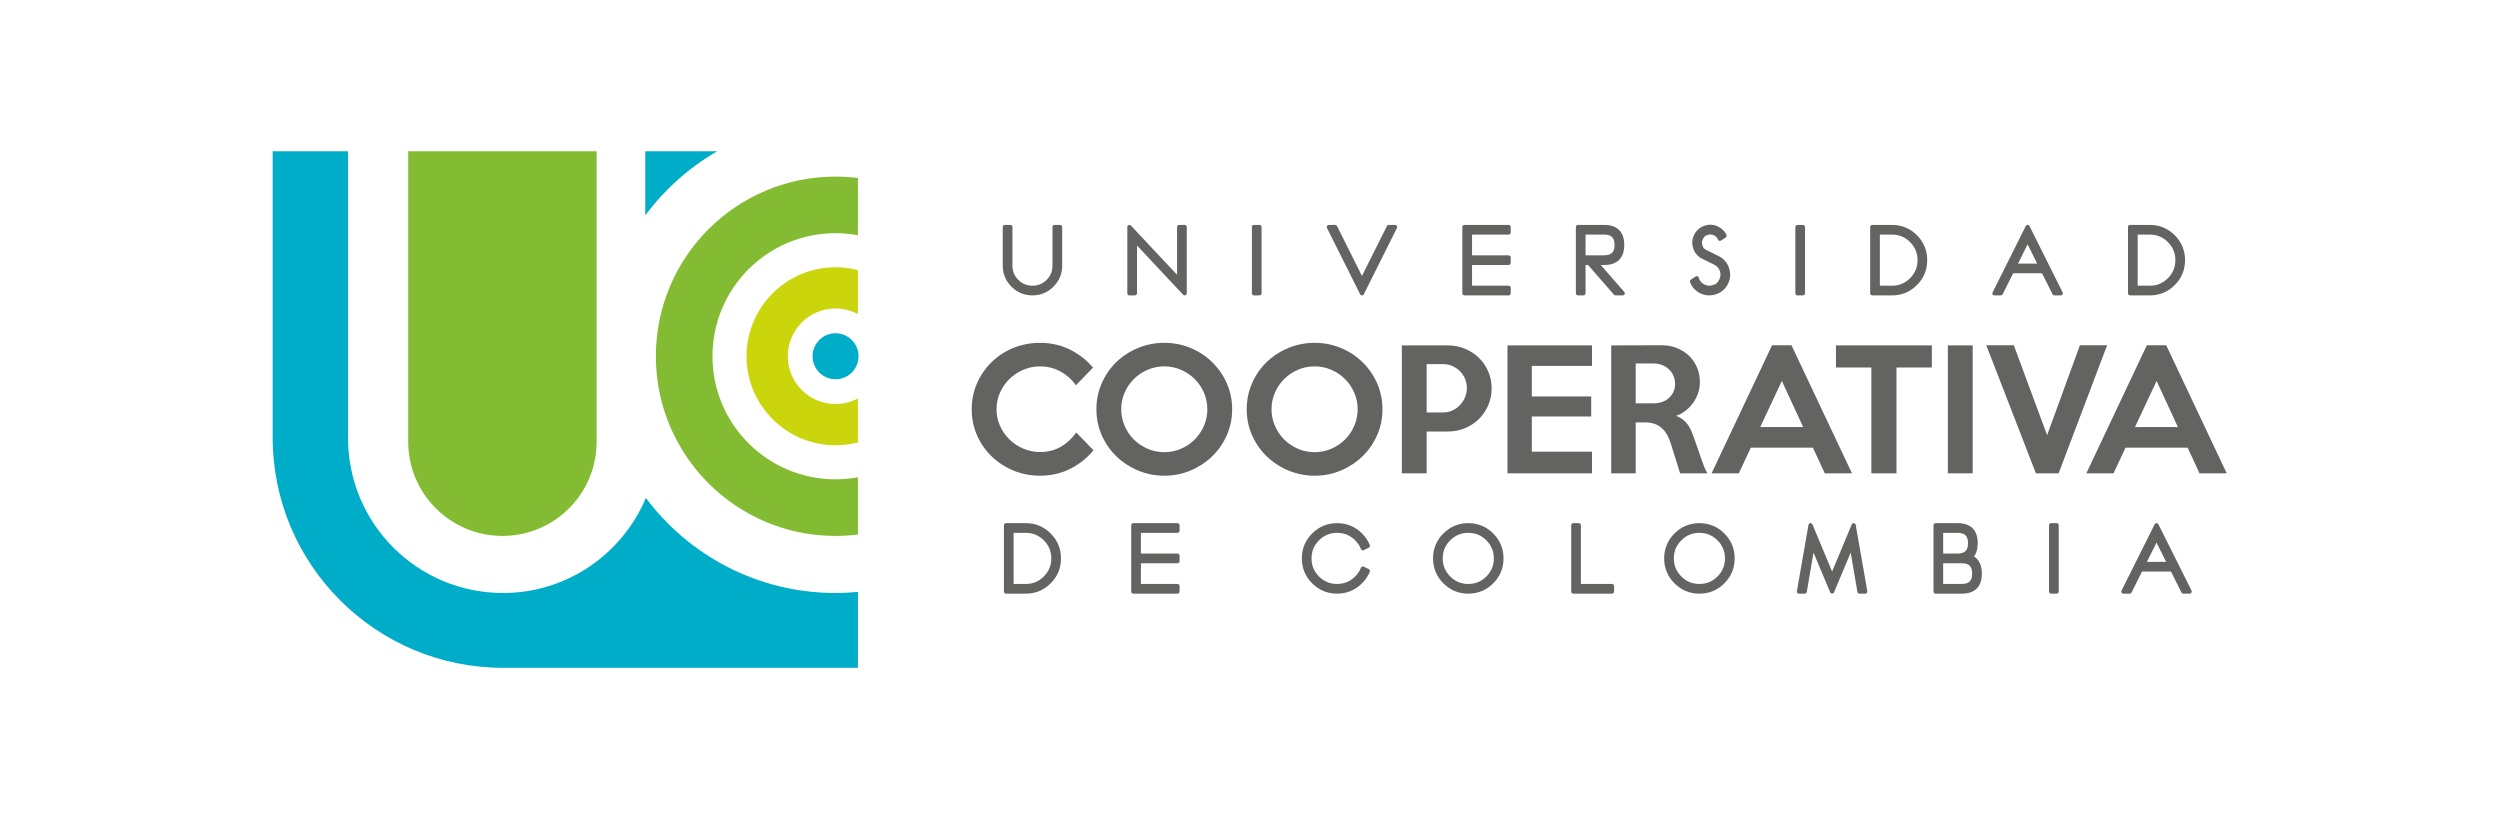 <?xml version="1.0" encoding="UTF-8" standalone="no"?>
<svg
   xmlns:dc="http://purl.org/dc/elements/1.1/"
   xmlns:cc="http://creativecommons.org/ns#"
   xmlns:rdf="http://www.w3.org/1999/02/22-rdf-syntax-ns#"
   xmlns:svg="http://www.w3.org/2000/svg"
   xmlns="http://www.w3.org/2000/svg"
   viewBox="0 0 2667.84 873.865"
   height="873.865"
   width="2667.84"
   xml:space="preserve"
   id="svg2"
   version="1.1"><defs
     id="defs6"><clipPath
       id="clipPath18"
       clipPathUnits="userSpaceOnUse"><path
         id="path16"
         d="M 0,655.399 H 2000.876 V 0 H 0 Z" /></clipPath></defs><g
     transform="matrix(1.333,0,0,-1.333,0,873.865)"
     id="g10"><g
       id="g12"><g
         clip-path="url(#clipPath18)"
         id="g14"><g
           transform="translate(875.417,295.112)"
           id="g20"><path
             id="path22"
             style="fill:#636362;fill-opacity:1;fill-rule:nonzero;stroke:none"
             d="m 0,0 c -5.127,-6.238 -11.339,-11.193 -18.646,-14.866 -7.303,-3.674 -15.357,-5.511 -24.155,-5.511 -7.607,0 -14.74,1.39 -21.4,4.164 -6.664,2.776 -12.464,6.558 -17.395,11.343 -4.93,4.783 -8.819,10.401 -11.66,16.852 -2.846,6.449 -4.266,13.391 -4.266,20.824 0,7.433 1.42,14.374 4.266,20.825 2.841,6.449 6.73,12.088 11.66,16.917 4.931,4.824 10.731,8.606 17.395,11.341 6.66,2.732 13.793,4.101 21.4,4.101 8.798,0 16.852,-1.84 24.155,-5.511 7.307,-3.676 13.393,-8.459 18.263,-14.354 l -13.71,-14.097 c -3.163,4.529 -7.242,8.18 -12.243,10.959 -4.996,2.773 -10.487,4.163 -16.465,4.163 -4.787,0 -9.292,-0.918 -13.519,-2.754 -4.232,-1.84 -7.929,-4.316 -11.087,-7.433 -3.163,-3.119 -5.661,-6.751 -7.498,-10.893 -1.838,-4.145 -2.755,-8.565 -2.755,-13.264 0,-4.613 0.917,-8.993 2.755,-13.135 1.837,-4.147 4.335,-7.776 7.498,-10.893 3.158,-3.119 6.855,-5.598 11.087,-7.434 4.227,-1.837 8.732,-2.754 13.519,-2.754 6.322,0 11.917,1.43 16.787,4.292 4.87,2.861 8.927,6.643 12.177,11.342 z" /></g><g
           transform="translate(966.535,327.918)"
           id="g24"><path
             id="path26"
             style="fill:#636362;fill-opacity:1;fill-rule:nonzero;stroke:none"
             d="m 0,0 c 0,4.699 -0.895,9.119 -2.694,13.264 -1.798,4.142 -4.261,7.773 -7.385,10.893 -3.124,3.117 -6.782,5.593 -10.978,7.433 -4.192,1.836 -8.641,2.754 -13.35,2.754 -4.792,0 -9.289,-0.918 -13.481,-2.754 -4.192,-1.84 -7.854,-4.316 -10.978,-7.433 -3.124,-3.12 -5.582,-6.751 -7.381,-10.893 C -68.046,9.119 -68.945,4.699 -68.945,0 c 0,-4.614 0.899,-9.015 2.698,-13.2 1.799,-4.186 4.257,-7.84 7.381,-10.957 3.124,-3.119 6.786,-5.598 10.978,-7.433 4.192,-1.838 8.689,-2.754 13.481,-2.754 4.709,0 9.158,0.916 13.35,2.754 4.196,1.835 7.854,4.314 10.978,7.433 3.124,3.117 5.587,6.771 7.385,10.957 C -0.895,-9.015 0,-4.614 0,0 m 19.867,0 c 0,-7.348 -1.43,-14.269 -4.292,-20.762 -2.859,-6.492 -6.761,-12.131 -11.709,-16.914 -4.952,-4.786 -10.708,-8.567 -17.281,-11.343 -6.574,-2.774 -13.568,-4.165 -20.992,-4.165 -7.425,0 -14.441,1.391 -21.057,4.165 -6.612,2.776 -12.395,6.557 -17.343,11.343 -4.953,4.783 -8.854,10.4 -11.712,16.852 -2.859,6.449 -4.288,13.391 -4.288,20.824 0,7.433 1.429,14.395 4.288,20.888 2.858,6.492 6.759,12.131 11.712,16.917 4.948,4.782 10.731,8.543 17.343,11.277 6.616,2.733 13.632,4.102 21.057,4.102 7.424,0 14.418,-1.369 20.992,-4.102 C -6.842,46.348 -1.086,42.566 3.866,37.742 8.814,32.913 12.716,27.274 15.575,20.825 18.437,14.373 19.867,7.433 19.867,0" /></g><g
           transform="translate(1086.869,327.918)"
           id="g28"><path
             id="path30"
             style="fill:#636362;fill-opacity:1;fill-rule:nonzero;stroke:none"
             d="m 0,0 c 0,4.699 -0.895,9.119 -2.694,13.264 -1.798,4.142 -4.261,7.773 -7.385,10.893 -3.124,3.117 -6.781,5.593 -10.978,7.433 -4.192,1.836 -8.641,2.754 -13.35,2.754 -4.792,0 -9.289,-0.918 -13.481,-2.754 -4.192,-1.84 -7.854,-4.316 -10.978,-7.433 -3.124,-3.12 -5.582,-6.751 -7.381,-10.893 C -68.046,9.119 -68.945,4.699 -68.945,0 c 0,-4.614 0.899,-9.015 2.698,-13.2 1.799,-4.186 4.257,-7.84 7.381,-10.957 3.124,-3.119 6.786,-5.598 10.978,-7.433 4.192,-1.838 8.689,-2.754 13.481,-2.754 4.709,0 9.158,0.916 13.35,2.754 4.197,1.835 7.854,4.314 10.978,7.433 3.124,3.117 5.587,6.771 7.385,10.957 C -0.895,-9.015 0,-4.614 0,0 m 19.867,0 c 0,-7.348 -1.43,-14.269 -4.292,-20.762 -2.859,-6.492 -6.761,-12.131 -11.709,-16.914 -4.952,-4.786 -10.708,-8.567 -17.281,-11.343 -6.574,-2.774 -13.568,-4.165 -20.992,-4.165 -7.425,0 -14.441,1.391 -21.057,4.165 -6.612,2.776 -12.395,6.557 -17.343,11.343 -4.953,4.783 -8.854,10.4 -11.712,16.852 -2.859,6.449 -4.288,13.391 -4.288,20.824 0,7.433 1.429,14.395 4.288,20.888 2.858,6.492 6.759,12.131 11.712,16.917 4.948,4.782 10.731,8.543 17.343,11.277 6.616,2.733 13.632,4.102 21.057,4.102 7.424,0 14.418,-1.369 20.992,-4.102 C -6.842,46.348 -1.086,42.566 3.866,37.742 8.814,32.913 12.716,27.274 15.575,20.825 18.437,14.373 19.867,7.433 19.867,0" /></g><g
           transform="translate(1174.269,344.964)"
           id="g32"><path
             id="path34"
             style="fill:#636362;fill-opacity:1;fill-rule:nonzero;stroke:none"
             d="m 0,0 c 0,2.646 -0.491,5.124 -1.473,7.431 -0.982,2.307 -2.328,4.314 -4.036,6.023 -1.712,1.71 -3.718,3.076 -6.025,4.101 -2.307,1.026 -4.784,1.538 -7.429,1.538 h -13.203 v -38.702 h 13.203 c 2.645,0 5.122,0.533 7.429,1.601 2.307,1.069 4.313,2.501 6.025,4.295 1.708,1.794 3.054,3.864 4.036,6.214 C -0.491,-5.151 0,-2.65 0,0 m 19.867,-0.257 c 0,-4.87 -0.921,-9.42 -2.763,-13.649 -1.847,-4.23 -4.349,-7.903 -7.516,-11.02 -3.167,-3.121 -6.895,-5.556 -11.178,-7.305 -4.284,-1.753 -8.819,-2.628 -13.615,-2.628 H -32.166 V -68.306 H -52.028 V 34.087 h 36.844 c 4.792,0 9.328,-0.877 13.611,-2.628 4.28,-1.75 7.998,-4.164 11.169,-7.239 3.163,-3.076 5.665,-6.708 7.508,-10.894 1.842,-4.186 2.763,-8.715 2.763,-13.583" /></g><g
           transform="translate(1274.48,276.657)"
           id="g36"><path
             id="path38"
             style="fill:#636362;fill-opacity:1;fill-rule:nonzero;stroke:none"
             d="M 0,0 H -67.663 V 102.394 H 0 V 85.989 H -48.183 V 61.514 H -0.638 V 45.494 H -48.183 V 17.301 H 0 Z" /></g><g
           transform="translate(1340.992,348.293)"
           id="g40"><path
             id="path42"
             style="fill:#636362;fill-opacity:1;fill-rule:nonzero;stroke:none"
             d="m 0,0 c 0,2.392 -0.448,4.57 -1.347,6.536 -0.895,1.966 -2.115,3.673 -3.653,5.126 -1.538,1.453 -3.354,2.583 -5.444,3.397 -2.093,0.811 -4.34,1.217 -6.729,1.217 h -14.354 v -31.909 h 14.354 c 2.389,0 4.636,0.363 6.729,1.088 2.09,0.725 3.906,1.773 5.444,3.141 1.538,1.364 2.758,3.011 3.653,4.933 C -0.448,-4.549 0,-2.392 0,0 M 25.888,-71.636 H 4.014 l -7.29,23.322 c -0.764,2.564 -1.724,4.914 -2.875,7.049 -1.152,2.135 -2.538,3.973 -4.154,5.511 -1.62,1.538 -3.558,2.735 -5.817,3.588 -2.259,0.854 -4.922,1.282 -7.989,1.282 h -7.416 V -71.636 H -51.133 V 30.758 l 40.424,0.128 c 4.349,0 8.398,-0.749 12.151,-2.244 3.754,-1.494 6.995,-3.567 9.723,-6.214 2.728,-2.65 4.862,-5.768 6.395,-9.356 1.533,-3.588 2.303,-7.477 2.303,-11.662 0,-2.991 -0.47,-5.893 -1.404,-8.713 -0.93,-2.819 -2.246,-5.428 -3.944,-7.817 -1.699,-2.394 -3.715,-4.508 -6.044,-6.345 -2.337,-1.838 -4.904,-3.226 -7.702,-4.164 3.224,-1.197 5.856,-2.928 7.894,-5.19 2.037,-2.265 3.649,-4.979 4.839,-8.139 0.591,-1.453 1.143,-2.904 1.655,-4.357 0.509,-1.454 1.039,-2.97 1.591,-4.549 0.551,-1.581 1.147,-3.291 1.785,-5.126 0.634,-1.838 1.334,-3.867 2.098,-6.087 0.939,-2.819 1.816,-5.235 2.629,-7.242 0.808,-2.007 1.685,-3.779 2.628,-5.317" /></g><g
           transform="translate(1443.514,313.693)"
           id="g44"><path
             id="path46"
             style="fill:#636362;fill-opacity:1;fill-rule:nonzero;stroke:none"
             d="M 0,0 -17.043,36.907 -34.342,0 Z M 39.086,-37.036 H 17.299 L 7.82,-16.531 h -49.725 l -9.61,-20.505 h -21.787 l 48.439,102.523 h 15.51 z" /></g><g
           transform="translate(1546.549,361.366)"
           id="g48"><path
             id="path50"
             style="fill:#636362;fill-opacity:1;fill-rule:nonzero;stroke:none"
             d="M 0,0 H -28.325 V -84.708 H -48.444 V 0 h -28.32 V 17.685 H 0 Z" /></g><path
           id="path52"
           style="fill:#636362;fill-opacity:1;fill-rule:nonzero;stroke:none"
           d="m 1579.223,276.657 h -19.863 v 102.394 h 19.863 z" /><g
           transform="translate(1686.871,379.18)"
           id="g54"><path
             id="path56"
             style="fill:#636362;fill-opacity:1;fill-rule:nonzero;stroke:none"
             d="M 0,0 -38.83,-102.522 H -57.028 L -96.757,0 h 22.043 L -48.057,-72.023 -21.787,0 Z" /></g><g
           transform="translate(1743.517,313.693)"
           id="g58"><path
             id="path60"
             style="fill:#636362;fill-opacity:1;fill-rule:nonzero;stroke:none"
             d="M 0,0 -17.043,36.907 -34.342,0 Z M 39.086,-37.036 H 17.299 L 7.82,-16.531 h -49.725 l -9.61,-20.505 h -21.787 l 48.439,102.523 h 15.51 z" /></g><g
           transform="translate(848.663,475.516)"
           id="g62"><path
             id="path64"
             style="fill:#636362;fill-opacity:1;fill-rule:nonzero;stroke:none"
             d="m 0,0 h -4.427 c -0.921,0 -1.669,-0.747 -1.669,-1.668 v -30.971 c 0,-4.477 -1.533,-8.189 -4.683,-11.343 -3.158,-3.154 -6.868,-4.688 -11.347,-4.688 -4.479,0 -8.189,1.534 -11.339,4.688 -3.158,3.158 -4.692,6.868 -4.692,11.343 v 30.971 c 0,0.921 -0.747,1.668 -1.668,1.668 h -4.422 c -0.922,0 -1.668,-0.747 -1.668,-1.668 v -30.971 c 0,-6.538 2.345,-12.199 6.972,-16.821 4.627,-4.625 10.283,-6.971 16.817,-6.971 6.534,0 12.194,2.346 16.826,6.971 4.622,4.626 6.968,10.287 6.968,16.821 V -1.668 C 1.668,-0.747 0.921,0 0,0" /></g><g
           transform="translate(948.391,475.516)"
           id="g66"><path
             id="path68"
             style="fill:#636362;fill-opacity:1;fill-rule:nonzero;stroke:none"
             d="m 0,0 h -4.427 c -0.921,0 -1.668,-0.747 -1.668,-1.668 v -38.256 l -36.936,39.396 c -0.469,0.5 -1.194,0.656 -1.828,0.411 -0.639,-0.252 -1.056,-0.867 -1.056,-1.551 v -53.094 c 0,-0.922 0.747,-1.669 1.668,-1.669 h 4.423 c 0.92,0 1.668,0.747 1.668,1.669 v 38.258 l 36.94,-39.399 c 0.321,-0.343 0.765,-0.528 1.216,-0.528 0.204,0 0.413,0.039 0.613,0.117 0.638,0.253 1.055,0.867 1.055,1.552 V -1.668 C 1.668,-0.747 0.921,0 0,0" /></g><g
           transform="translate(1008.295,475.516)"
           id="g70"><path
             id="path72"
             style="fill:#636362;fill-opacity:1;fill-rule:nonzero;stroke:none"
             d="m 0,0 h -4.423 c -0.921,0 -1.668,-0.747 -1.668,-1.668 v -53.094 c 0,-0.922 0.747,-1.669 1.668,-1.669 H 0 c 0.921,0 1.668,0.747 1.668,1.669 V -1.668 C 1.668,-0.747 0.921,0 0,0" /></g><g
           transform="translate(1116.869,475.516)"
           id="g74"><path
             id="path76"
             style="fill:#636362;fill-opacity:1;fill-rule:nonzero;stroke:none"
             d="m 0,0 h -5.087 c -0.63,0 -1.208,-0.356 -1.49,-0.923 L -26.548,-40.856 -46.515,-0.923 C -46.797,-0.356 -47.375,0 -48.005,0 h -5.087 c -0.578,0 -1.116,-0.3 -1.421,-0.79 -0.304,-0.494 -0.33,-1.108 -0.069,-1.625 l 24.02,-48.001 2.519,-5.087 c 0.278,-0.567 0.856,-0.926 1.491,-0.928 h 0.004 c 0.63,0 1.203,0.354 1.49,0.917 L 1.495,-2.413 C 1.751,-1.896 1.725,-1.282 1.421,-0.79 1.117,-0.3 0.578,0 0,0" /></g><g
           transform="translate(1207.749,475.516)"
           id="g78"><path
             id="path80"
             style="fill:#636362;fill-opacity:1;fill-rule:nonzero;stroke:none"
             d="m 0,0 h -35.398 c -0.92,0 -1.668,-0.747 -1.668,-1.668 v -53.094 c 0,-0.922 0.748,-1.669 1.668,-1.669 H 0 c 0.921,0 1.668,0.747 1.668,1.669 v 4.424 c 0,0.921 -0.747,1.668 -1.668,1.668 h -29.307 v 16.574 H 0 c 0.921,0 1.668,0.747 1.668,1.668 v 4.425 c 0,0.921 -0.747,1.668 -1.668,1.668 H -29.307 V -7.761 H 0 c 0.921,0 1.668,0.747 1.668,1.668 v 4.425 C 1.668,-0.747 0.921,0 0,0" /></g><g
           transform="translate(1269.321,467.755)"
           id="g82"><path
             id="path84"
             style="fill:#636362;fill-opacity:1;fill-rule:nonzero;stroke:none"
             d="m 0,0 h 14.927 c 5.73,0 8.284,-2.557 8.284,-8.287 0,-5.73 -2.554,-8.287 -8.284,-8.287 H 0 Z m 12.181,-24.335 h 2.746 c 10.5,0 16.048,5.55 16.048,16.048 0,10.498 -5.548,16.048 -16.048,16.048 H -6.091 c -0.921,0 -1.668,-0.747 -1.668,-1.668 v -53.094 c 0,-0.922 0.747,-1.669 1.668,-1.669 h 4.423 c 0.921,0 1.668,0.747 1.668,1.669 v 22.666 h 1.998 l 20.745,-23.763 c 0.316,-0.363 0.773,-0.572 1.255,-0.572 h 5.752 c 0.656,0 1.247,0.383 1.521,0.978 0.269,0.595 0.165,1.294 -0.266,1.787 z" /></g><g
           transform="translate(1375.779,450.612)"
           id="g86"><path
             id="path88"
             style="fill:#636362;fill-opacity:1;fill-rule:nonzero;stroke:none"
             d="m 0,0 -9.527,4.694 c -1.638,0.795 -2.663,1.753 -3.041,2.854 -0.587,1.675 -0.708,2.598 -0.708,3.078 0,0.984 0.23,1.927 0.708,2.88 0.829,1.656 1.803,2.687 2.884,3.068 1.668,0.579 2.585,0.701 3.059,0.701 0.981,0 1.968,-0.241 2.954,-0.721 1.533,-0.732 2.576,-1.844 3.193,-3.399 0.183,-0.468 0.569,-0.828 1.047,-0.978 0.482,-0.152 1.004,-0.085 1.421,0.198 l 3.762,2.478 c 0.699,0.459 0.947,1.364 0.586,2.118 -1.403,2.902 -3.627,5.111 -6.599,6.562 -3.588,1.79 -7.364,2.01 -10.978,0.706 -3.749,-1.294 -6.542,-3.749 -8.302,-7.303 -0.99,-2.026 -1.494,-4.118 -1.494,-6.221 0,-1.579 0.286,-3.18 0.838,-4.735 1.264,-3.758 3.706,-6.538 7.264,-8.267 l 9.514,-4.69 c 2.198,-1.075 3.662,-2.733 4.47,-5.072 0.344,-0.991 0.522,-1.966 0.522,-2.898 0,-1.294 -0.313,-2.578 -0.935,-3.827 -1.059,-2.17 -2.372,-3.539 -3.896,-4.067 -2.207,-0.764 -3.459,-0.925 -4.119,-0.925 -1.299,0 -2.598,0.315 -3.87,0.936 -2.199,1.075 -3.659,2.744 -4.393,4.81 -0.039,0.262 -0.108,0.529 -0.191,0.795 -0.16,0.499 -0.547,0.895 -1.043,1.066 -0.504,0.176 -1.046,0.098 -1.481,-0.193 l -3.806,-2.566 c -0.643,-0.434 -0.899,-1.253 -0.625,-1.978 1.538,-4.021 4.27,-7.019 8.137,-8.917 2.367,-1.138 4.8,-1.714 7.229,-1.714 1.825,0 3.671,0.313 5.491,0.929 4.309,1.469 7.52,4.297 9.549,8.422 1.138,2.37 1.716,4.803 1.716,7.229 0,1.792 -0.313,3.626 -0.938,5.463 C 6.899,-5.213 4.075,-2.025 0,0" /></g><g
           transform="translate(1438.928,419.085)"
           id="g90"><path
             id="path92"
             style="fill:#636362;fill-opacity:1;fill-rule:nonzero;stroke:none"
             d="m 0,0 h 4.423 c 0.921,0 1.668,0.747 1.668,1.668 v 53.094 c 0,0.922 -0.747,1.669 -1.668,1.669 H 0 c -0.921,0 -1.668,-0.747 -1.668,-1.669 V 1.668 C -1.668,0.747 -0.921,0 0,0" /></g><g
           transform="translate(1514.628,426.846)"
           id="g94"><path
             id="path96"
             style="fill:#636362;fill-opacity:1;fill-rule:nonzero;stroke:none"
             d="M 0,0 H -9.705 V 40.909 H 0 c 5.696,0 10.427,-1.962 14.462,-5.994 4.032,-4.031 5.991,-8.76 5.991,-14.46 0,-5.699 -1.959,-10.431 -5.991,-14.462 C 10.427,1.961 5.696,0 0,0 M 19.962,40.416 C 14.489,45.891 7.772,48.67 0,48.67 h -15.796 c -0.921,0 -1.668,-0.747 -1.668,-1.669 V -6.093 c 0,-0.921 0.747,-1.668 1.668,-1.668 H 0 c 7.772,0 14.484,2.778 19.958,8.254 5.483,5.476 8.259,12.193 8.259,19.962 0,7.768 -2.776,14.484 -8.255,19.961" /></g><g
           transform="translate(1630.904,444.545)"
           id="g98"><path
             id="path100"
             style="fill:#636362;fill-opacity:1;fill-rule:nonzero;stroke:none"
             d="m 0,0 h -15.401 l 7.699,15.396 z m -3.645,24.967 -2.567,5.087 c -0.287,0.563 -0.86,0.917 -1.49,0.917 h -0.005 c -0.634,-0.002 -1.212,-0.361 -1.49,-0.928 l -26.54,-53.088 c -0.26,-0.517 -0.234,-1.131 0.07,-1.624 0.304,-0.491 0.843,-0.791 1.421,-0.791 h 5.087 c 0.63,0 1.208,0.356 1.49,0.923 l 8.389,16.776 H 3.88 l 8.389,-16.776 c 0.282,-0.567 0.86,-0.923 1.49,-0.923 h 5.087 c 0.578,0 1.116,0.3 1.421,0.791 0.304,0.49 0.33,1.105 0.073,1.622 z" /></g><g
           transform="translate(1721.029,426.846)"
           id="g102"><path
             id="path104"
             style="fill:#636362;fill-opacity:1;fill-rule:nonzero;stroke:none"
             d="M 0,0 H -9.705 V 40.909 H 0 c 5.696,0 10.426,-1.962 14.462,-5.994 4.032,-4.031 5.991,-8.76 5.991,-14.46 0,-5.699 -1.959,-10.431 -5.991,-14.462 C 10.426,1.961 5.696,0 0,0 M -15.796,-7.761 H 0 c 7.772,0 14.484,2.778 19.958,8.254 5.482,5.476 8.259,12.193 8.259,19.962 0,7.768 -2.777,14.484 -8.255,19.961 C 14.488,45.891 7.772,48.67 0,48.67 h -15.796 c -0.921,0 -1.668,-0.747 -1.668,-1.669 V -6.093 c 0,-0.921 0.747,-1.668 1.668,-1.668" /></g><g
           transform="translate(841.616,208.534)"
           id="g106"><path
             id="path108"
             style="fill:#636362;fill-opacity:1;fill-rule:nonzero;stroke:none"
             d="m 0,0 c 0,-5.7 -1.96,-10.431 -5.991,-14.462 -4.036,-4.032 -8.767,-5.994 -14.462,-5.994 h -9.705 v 40.909 h 9.705 c 5.695,0 10.426,-1.961 14.462,-5.993 C -1.96,10.428 0,5.7 0,0 M -20.453,28.214 H -36.25 c -0.92,0 -1.668,-0.747 -1.668,-1.668 v -53.094 c 0,-0.921 0.748,-1.669 1.668,-1.669 h 15.797 c 7.772,0 14.484,2.779 19.957,8.255 5.483,5.476 8.259,12.192 8.259,19.962 0,7.768 -2.776,14.484 -8.254,19.96 -5.474,5.476 -12.19,8.254 -19.962,8.254" /></g><g
           transform="translate(942.653,236.748)"
           id="g110"><path
             id="path112"
             style="fill:#636362;fill-opacity:1;fill-rule:nonzero;stroke:none"
             d="m 0,0 h -35.398 c -0.921,0 -1.668,-0.747 -1.668,-1.668 v -53.095 c 0,-0.921 0.747,-1.668 1.668,-1.668 H 0 c 0.921,0 1.668,0.747 1.668,1.668 v 4.425 c 0,0.921 -0.747,1.668 -1.668,1.668 h -29.307 v 16.574 H 0 c 0.921,0 1.668,0.747 1.668,1.668 v 4.425 c 0,0.921 -0.747,1.668 -1.668,1.668 H -29.307 V -7.761 H 0 c 0.921,0 1.668,0.747 1.668,1.668 v 4.425 C 1.668,-0.747 0.921,0 0,0" /></g><g
           transform="translate(1070.407,228.987)"
           id="g114"><path
             id="path116"
             style="fill:#636362;fill-opacity:1;fill-rule:nonzero;stroke:none"
             d="m 0,0 c 5.7,0 10.439,-1.955 14.475,-5.965 2.072,-2.1 3.632,-4.455 4.636,-7.003 0.169,-0.437 0.517,-0.78 0.951,-0.947 0.439,-0.163 0.921,-0.146 1.347,0.065 l 3.984,1.992 c 0.777,0.391 1.125,1.314 0.799,2.122 -1.382,3.378 -3.467,6.493 -6.212,9.271 C 14.488,4.994 7.768,7.761 0,7.761 c -7.772,0 -14.489,-2.776 -19.967,-8.254 -5.474,-5.478 -8.25,-12.193 -8.25,-19.96 0,-7.768 2.776,-14.485 8.255,-19.963 5.478,-5.478 12.194,-8.254 19.962,-8.254 7.768,0 14.488,2.785 19.98,8.276 2.741,2.739 4.83,5.841 6.212,9.221 0.326,0.808 -0.022,1.731 -0.799,2.122 l -3.984,1.992 c -0.426,0.213 -0.908,0.235 -1.347,0.065 -0.434,-0.167 -0.782,-0.51 -0.951,-0.947 -0.999,-2.544 -2.559,-4.883 -4.632,-6.953 -4.044,-4.047 -8.784,-6.015 -14.479,-6.015 -5.7,0 -10.431,1.96 -14.463,5.993 -4.031,4.034 -5.995,8.765 -5.995,14.463 0,5.695 1.964,10.426 6,14.46 C -10.431,-1.96 -5.7,0 0,0" /></g><g
           transform="translate(1175.44,188.078)"
           id="g118"><path
             id="path120"
             style="fill:#636362;fill-opacity:1;fill-rule:nonzero;stroke:none"
             d="m 0,0 c -5.699,0 -10.431,1.96 -14.462,5.993 -4.032,4.034 -5.995,8.765 -5.995,14.463 0,5.695 1.963,10.426 5.999,14.46 4.027,4.033 8.759,5.993 14.458,5.993 5.696,0 10.427,-1.962 14.463,-5.993 4.031,-4.032 5.99,-8.761 5.99,-14.46 0,-5.7 -1.959,-10.431 -5.99,-14.463 C 10.427,1.962 5.696,0 0,0 m 0,48.67 c -7.772,0 -14.488,-2.776 -19.967,-8.254 -5.473,-5.478 -8.25,-12.193 -8.25,-19.96 0,-7.768 2.777,-14.485 8.255,-19.963 5.478,-5.478 12.194,-8.254 19.962,-8.254 7.772,0 14.484,2.778 19.958,8.254 5.483,5.476 8.259,12.193 8.259,19.963 0,7.767 -2.776,14.484 -8.255,19.96 C 14.488,45.892 7.772,48.67 0,48.67" /></g><g
           transform="translate(1290.469,188.078)"
           id="g122"><path
             id="path124"
             style="fill:#636362;fill-opacity:1;fill-rule:nonzero;stroke:none"
             d="m 0,0 h -24.88 v 47.002 c 0,0.921 -0.747,1.668 -1.668,1.668 h -4.423 c -0.921,0 -1.668,-0.747 -1.668,-1.668 V -6.093 c 0,-0.921 0.747,-1.668 1.668,-1.668 H 0 c 0.921,0 1.668,0.747 1.668,1.668 v 4.425 C 1.668,-0.747 0.921,0 0,0" /></g><g
           transform="translate(1360.466,188.078)"
           id="g126"><path
             id="path128"
             style="fill:#636362;fill-opacity:1;fill-rule:nonzero;stroke:none"
             d="m 0,0 c -5.7,0 -10.431,1.96 -14.462,5.993 -4.032,4.034 -5.995,8.765 -5.995,14.463 0,5.695 1.963,10.426 5.999,14.46 4.027,4.033 8.758,5.993 14.458,5.993 5.696,0 10.427,-1.962 14.463,-5.993 4.031,-4.032 5.99,-8.761 5.99,-14.46 0,-5.7 -1.959,-10.431 -5.99,-14.463 C 10.427,1.962 5.696,0 0,0 m 0,48.67 c -7.772,0 -14.488,-2.776 -19.967,-8.254 -5.473,-5.478 -8.25,-12.193 -8.25,-19.96 0,-7.768 2.777,-14.485 8.255,-19.963 5.478,-5.478 12.194,-8.254 19.962,-8.254 7.772,0 14.484,2.778 19.958,8.254 5.483,5.476 8.259,12.193 8.259,19.963 0,7.767 -2.776,14.484 -8.255,19.96 C 14.488,45.892 7.772,48.67 0,48.67" /></g><g
           transform="translate(1484.132,236.737)"
           id="g130"><path
             id="path132"
             style="fill:#636362;fill-opacity:1;fill-rule:nonzero;stroke:none"
             d="m 0,0 c -0.721,0.098 -1.442,-0.332 -1.725,-1.019 l -15.713,-37.717 -15.714,37.717 c -0.286,0.687 -0.99,1.119 -1.724,1.019 -0.734,-0.08 -1.33,-0.636 -1.46,-1.366 l -9.293,-53.099 c -0.086,-0.484 0.048,-0.984 0.365,-1.36 0.317,-0.378 0.787,-0.595 1.277,-0.595 h 4.645 c 0.812,0 1.507,0.587 1.646,1.388 l 5.366,31.51 13.354,-31.87 c 0.512,-1.247 2.563,-1.247 3.076,0 l 13.354,31.87 5.361,-31.51 C 2.954,-55.833 3.65,-56.42 4.462,-56.42 H 9.11 c 0.491,0 0.96,0.217 1.277,0.595 0.318,0.376 0.452,0.876 0.365,1.36 L 1.46,-1.366 C 1.33,-0.636 0.734,-0.08 0,0" /></g><g
           transform="translate(1567.217,212.413)"
           id="g134"><path
             id="path136"
             style="fill:#636362;fill-opacity:1;fill-rule:nonzero;stroke:none"
             d="M 0,0 H -11.608 V 16.574 H 0 c 5.73,0 8.285,-2.557 8.285,-8.287 C 8.285,2.557 5.73,0 0,0 M 3.319,-24.335 H -11.608 V -7.761 H 3.319 c 5.73,0 8.285,-2.557 8.285,-8.287 0,-5.73 -2.555,-8.287 -8.285,-8.287 m 9.775,21.971 C 15.058,0.274 16.048,3.844 16.048,8.287 16.048,18.785 10.5,24.335 0,24.335 h -17.699 c -0.921,0 -1.668,-0.748 -1.668,-1.668 v -53.095 c 0,-0.921 0.747,-1.668 1.668,-1.668 H 3.319 c 10.5,0 16.048,5.55 16.048,16.048 0,6.521 -2.107,11.113 -6.273,13.684" /></g><g
           transform="translate(1646.454,236.748)"
           id="g138"><path
             id="path140"
             style="fill:#636362;fill-opacity:1;fill-rule:nonzero;stroke:none"
             d="m 0,0 h -4.422 c -0.922,0 -1.669,-0.747 -1.669,-1.668 v -53.095 c 0,-0.921 0.747,-1.668 1.669,-1.668 H 0 c 0.921,0 1.668,0.747 1.668,1.668 V -1.668 C 1.668,-0.747 0.921,0 0,0" /></g><g
           transform="translate(1734.105,205.777)"
           id="g142"><path
             id="path144"
             style="fill:#636362;fill-opacity:1;fill-rule:nonzero;stroke:none"
             d="m 0,0 h -15.401 l 7.698,15.396 z m 20.34,-23.047 -23.985,48.014 -2.567,5.087 c -0.287,0.563 -0.861,0.917 -1.491,0.917 h -0.004 c -0.634,-0.002 -1.212,-0.361 -1.49,-0.928 l -26.54,-53.088 c -0.26,-0.517 -0.234,-1.131 0.07,-1.624 0.304,-0.491 0.842,-0.791 1.42,-0.791 h 5.088 c 0.63,0 1.207,0.356 1.49,0.923 l 8.389,16.776 H 3.879 l 8.389,-16.776 c 0.283,-0.567 0.86,-0.923 1.49,-0.923 h 5.088 c 0.578,0 1.116,0.3 1.42,0.791 0.304,0.49 0.331,1.105 0.074,1.622" /></g><g
           transform="translate(326.797,534.456)"
           id="g146"><path
             id="path148"
             style="fill:#83bc32;fill-opacity:1;fill-rule:nonzero;stroke:none"
             d="m 0,0 h 150.836 v -232.516 c 0,-41.652 -33.766,-75.418 -75.418,-75.418 -41.653,0 -75.418,33.766 -75.418,75.418 z" /></g><g
           transform="translate(668.893,180.846)"
           id="g150"><path
             id="path152"
             style="fill:#00adc9;fill-opacity:1;fill-rule:nonzero;stroke:none"
             d="M 0,0 C -62.136,0 -117.287,29.904 -151.848,76.105 -170.589,31.403 -214.753,0 -266.259,0 -334.749,0 -390.271,55.522 -390.271,124.012 V 353.609 H -450.62 V 124.562 c 0,-101.879 82.587,-184.466 184.465,-184.466 H 17.921 V 0.867 C 12.019,0.313 6.047,0 0,0" /></g><g
           transform="translate(574.129,534.455)"
           id="g154"><path
             id="path156"
             style="fill:#00adc9;fill-opacity:1;fill-rule:nonzero;stroke:none"
             d="M 0,0 H -57.562 V -51.353 C -42.133,-30.541 -22.524,-13.035 0,0" /></g><g
           transform="translate(686.814,273.492)"
           id="g158"><path
             id="path160"
             style="fill:#83bc32;fill-opacity:1;fill-rule:nonzero;stroke:none"
             d="m 0,0 c -5.814,-1.069 -11.797,-1.656 -17.921,-1.656 -54.414,0 -98.524,44.112 -98.524,98.526 0,54.414 44.11,98.524 98.524,98.524 6.124,0 12.107,-0.588 17.921,-1.656 v 45.819 c -5.876,0.732 -11.848,1.151 -17.921,1.151 -79.44,0 -143.839,-64.398 -143.839,-143.838 0,-79.442 64.399,-143.84 143.839,-143.84 6.073,0 12.045,0.42 17.921,1.151 z" /></g><g
           transform="translate(686.814,336.586)"
           id="g162"><path
             id="path164"
             style="fill:#cbd50b;fill-opacity:1;fill-rule:nonzero;stroke:none"
             d="m 0,0 c -5.347,-2.844 -11.442,-4.467 -17.921,-4.467 -21.12,0 -38.241,17.122 -38.241,38.243 0,21.121 17.121,38.242 38.241,38.242 6.479,0 12.574,-1.624 17.921,-4.468 v 35.202 c -5.726,1.483 -11.731,2.275 -17.921,2.275 -39.351,0 -71.251,-31.9 -71.251,-71.251 0,-39.351 31.9,-71.252 71.251,-71.252 6.19,0 12.195,0.791 17.921,2.275 z" /></g><g
           transform="translate(687.301,370.362)"
           id="g166"><path
             id="path168"
             style="fill:#00adc9;fill-opacity:1;fill-rule:nonzero;stroke:none"
             d="m 0,0 c 0,-10.166 -8.242,-18.407 -18.407,-18.407 -10.167,0 -18.408,8.241 -18.408,18.407 0,10.166 8.241,18.407 18.408,18.407 C -8.242,18.407 0,10.166 0,0" /></g></g></g></g></svg>